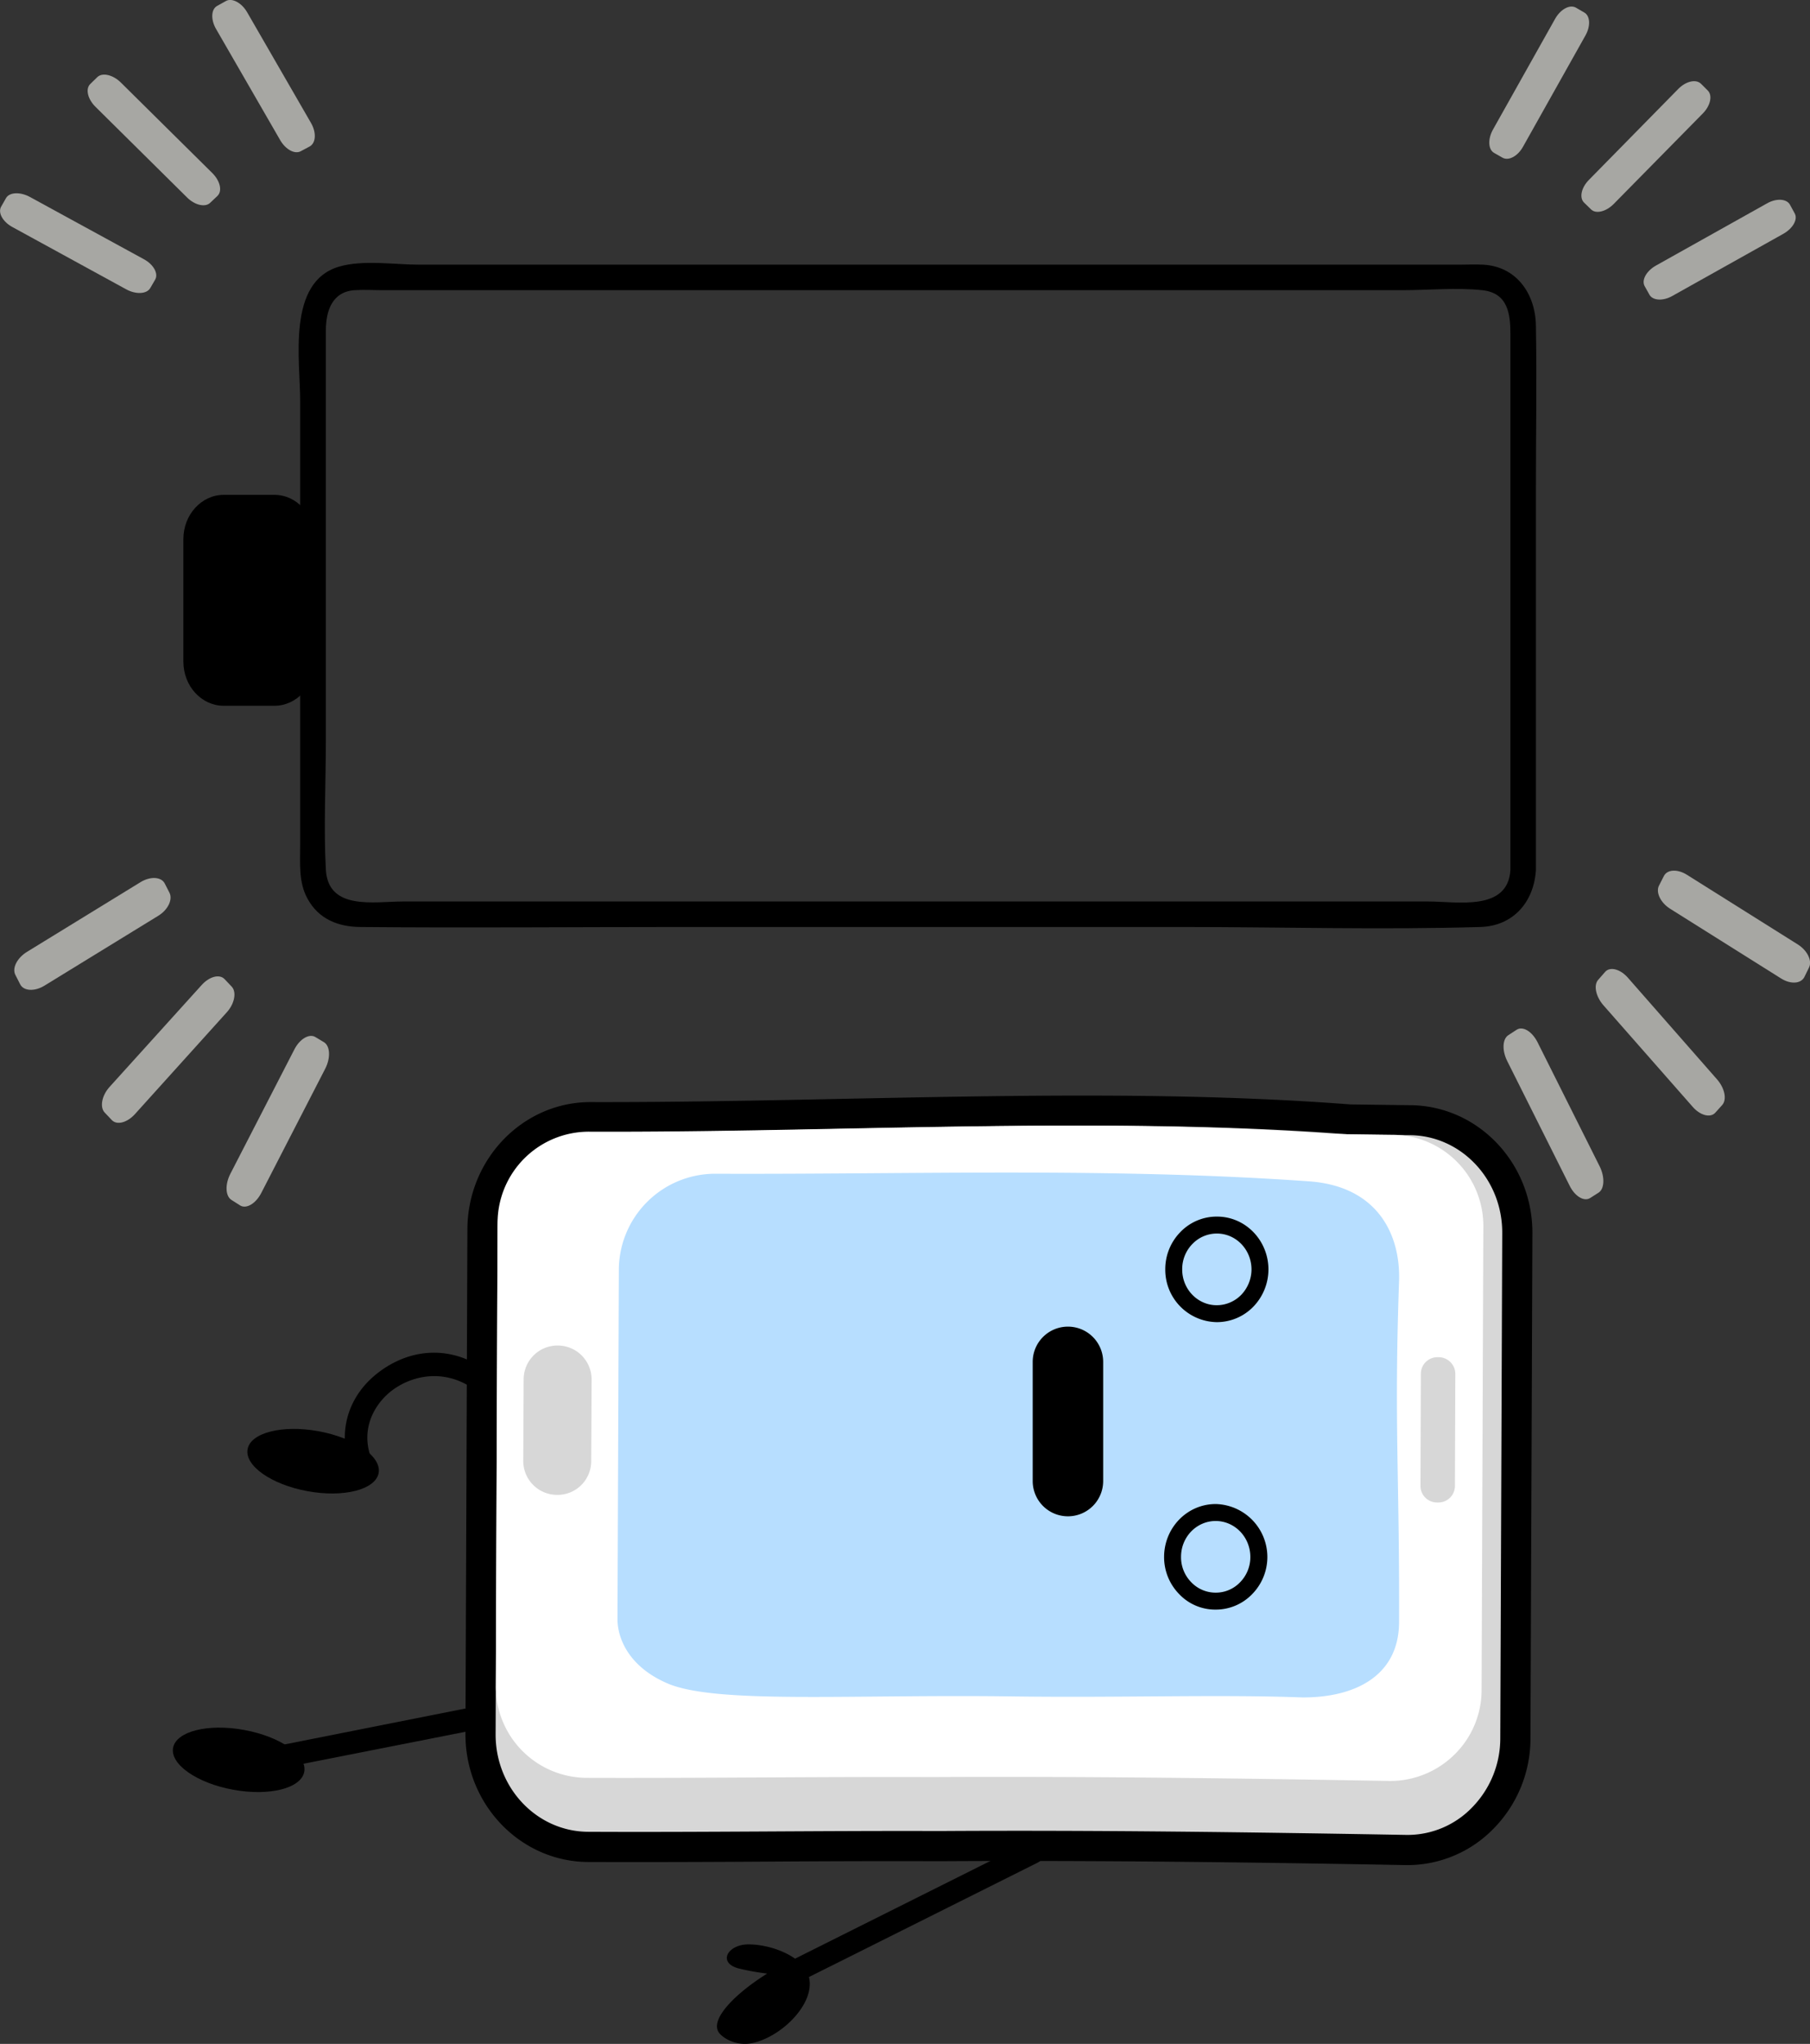 <svg xmlns="http://www.w3.org/2000/svg" width="929.8" height="1049.5" viewBox="0 0 929.8 1049.5">
  <rect x="0" y="0" width="929.8" height="1049.5" fill="#333333" stroke="none"/>
  <title>LDigital62_102279204</title>
  <g id="Layer_2" data-name="Layer 2">
    <g id="_102279204">
      <g id="LDigital62_102279204">
        <g>
          <path d="M775.9,446.7c-1.3,21.4-27.3,16.2-42.1,16.2H207c-14.6,0-38.4,4.8-39.6-16.3s0-44.7,0-66.8V169.7c0-10,3.2-20,14.9-20.7,4.8-.3,9.6,0,14.3,0h524c13.4,0,27.5-1.4,40.8,0s14.5,12.3,14.5,22.6V446.7c0,8.5,13.1,8.5,13.1,0v-196c0-27.8.5-55.6,0-83.4-.2-16.3-9.9-30.6-27.3-31.4-3.9-.2-7.9,0-11.8,0H215.2c-12.6,0-28.6-2.6-41,1-26.9,7.9-20,47.9-20,69v228c0,9.3-.9,19.2,3.8,27.6,5.7,10.5,15.8,14.4,27.1,14.5,54.5.5,109.1,0,163.6,0H607.4c50.9,0,102,1.5,152.9,0,16.9-.4,27.7-12.7,28.7-29.3C789.5,438.3,776.4,438.3,775.9,446.7Z"/>
          <path d="M161.7,339.7c0,12.6-9.3,22.7-20.7,22.7H114.9c-11.4,0-20.7-10.1-20.7-22.7V276.8c0-12.5,9.3-22.7,20.7-22.7H141c11.4,0,20.7,10.2,20.7,22.7Z"/>
        </g>
        <g>
          <path d="M859.2,151.9c-4.8,2.8-10.2,2.5-11.9-.6l-2.4-4.3c-1.8-3.1.8-7.8,5.7-10.6l57-31.9c4.8-2.8,10.2-2.5,11.9.6l2.4,4.4c1.8,3-.8,7.7-5.7,10.5Z" fill="#a7a7a3"/>
          <path d="M828.9,104.8c-3.9,3.9-9.1,5.2-11.6,2.7l-3.6-3.5c-2.5-2.5-1.4-7.7,2.6-11.7l45.8-46.6c3.9-4,9.1-5.2,11.7-2.7l3.5,3.5c2.5,2.5,1.4,7.7-2.5,11.7Z" fill="#a7a7a3"/>
          <path d="M782.4,75.3c-2.7,4.9-7.4,7.4-10.5,5.7l-4.4-2.5c-3-1.7-3.3-7-.6-11.9l32-57c2.8-4.9,7.5-7.4,10.6-5.7l4.3,2.5c3.1,1.7,3.4,7,.6,11.9Z" fill="#a7a7a3"/>
        </g>
        <g>
          <path d="M64.9,148.6c5,2.7,10.5,2.4,12.3-.7l2.5-4.3c1.8-3.1-.8-7.8-5.8-10.5l-58.6-32c-5-2.7-10.5-2.4-12.2.6L.6,106.1c-1.8,3.1.8,7.8,5.8,10.5Z" fill="#a7a7a3"/>
          <path d="M96.1,101.4c4,4,9.4,5.2,11.9,2.7l3.7-3.5c2.6-2.5,1.4-7.7-2.6-11.7L62,42.3c-4-3.9-9.4-5.2-12-2.7l-3.6,3.5C43.8,45.6,45,50.8,49,54.8Z" fill="#a7a7a3"/>
          <path d="M143.9,71.9c2.8,4.9,7.6,7.5,10.7,5.7l4.5-2.4c3.2-1.8,3.5-7.1.7-12l-32.9-57c-2.8-4.8-7.7-7.4-10.8-5.7L111.6,3c-3.2,1.7-3.4,7.1-.6,11.9Z" fill="#a7a7a3"/>
        </g>
        <g>
          <path d="M866.6,449.2c-4.9-3.1-10.2-2.8-11.9.7l-2.5,4.9c-1.7,3.4.8,8.7,5.7,11.8l57,35.8c4.9,3.1,10.2,2.8,12-.7l2.4-4.9c1.7-3.4-.8-8.7-5.7-11.8Z" fill="#a7a7a3"/>
          <path d="M836.3,502.1c-3.9-4.5-9.2-5.9-11.7-3.1l-3.5,4c-2.6,2.7-1.4,8.6,2.5,13.1l45.9,52.2c3.9,4.5,9.1,5.8,11.6,3.1l3.6-4c2.5-2.8,1.3-8.6-2.6-13.1Z" fill="#a7a7a3"/>
          <path d="M789.8,535.1c-2.8-5.5-7.5-8.3-10.6-6.4l-4.3,2.8c-3.1,1.9-3.4,7.9-.6,13.4l32,63.9c2.7,5.5,7.4,8.3,10.5,6.4l4.4-2.8c3-1.9,3.3-7.9.6-13.4Z" fill="#a7a7a3"/>
        </g>
        <g>
          <path d="M72.3,452.9c5-3,10.5-2.7,12.3.7l2.5,4.9c1.7,3.5-.9,8.8-5.9,11.8L22.7,506.2c-5,3-10.5,2.7-12.3-.7l-2.5-4.9c-1.8-3.5.9-8.7,5.9-11.8Z" fill="#a7a7a3"/>
          <path d="M103.5,505.9c4-4.5,9.3-5.9,11.9-3.1l3.7,3.9c2.5,2.8,1.4,8.7-2.6,13.1L69.3,572.1c-4,4.4-9.3,5.8-11.9,3l-3.7-3.9c-2.5-2.8-1.4-8.7,2.6-13.1Z" fill="#a7a7a3"/>
          <path d="M151.2,538.9c2.8-5.5,7.7-8.3,10.8-6.4l4.5,2.7c3.1,2,3.4,8,.6,13.5l-32.9,63.9c-2.8,5.4-7.6,8.3-10.8,6.4l-4.4-2.8c-3.2-1.9-3.5-7.9-.7-13.4Z" fill="#a7a7a3"/>
        </g>
        <g>
          <path d="M127.2,744.1c-1.6,8.5,12.2,18.2,30.8,21.6s34.9-.8,36.5-9.3-12.3-18.1-30.9-21.5S128.7,735.7,127.2,744.1Z"/>
          <g>
            <path d="M782.5,636.1c.1-35.5-27.7-64.4-62-64.6-.1,0-11.4,0-29.9-.4-83.3-6.3-170.5-4.5-254.8-2.8-42.4.9-86.1,1.8-128.5,1.7-34.3-.2-62.3,28.6-62.4,64.1l-1,253.3c-.1,35.5,27.6,64.4,61.9,64.6,30.2.1,60.8-.1,90.4-.2s57.8-.4,86.7-.3h.2c80.6-.5,160.9.7,235.7,2h.2a60.3,60.3,0,0,0,44.3-18.9,64.9,64.9,0,0,0,18.2-45.2l1-253.3Z" fill="#d7d7d7"/>
            <path d="M771.7,633.1l-1,259.3a50.7,50.7,0,0,1-14.1,35.3,46.1,46.1,0,0,1-33.9,14.5c-80.1-1.4-160.2-2.5-240.3-2-60-.2-120.1.7-180.2.4-26.4-.1-47.7-22.5-47.6-50.1l1-259.3c.1-27.7,21.6-50,48-49.9,128.9.5,262.6-8.5,389.4,1.2,19.4.4,31.1.4,31.1.4,26.4.1,47.7,22.6,47.6,50.2m15.5.1c.1-36.1-28.1-65.6-63-65.7l-30.5-.4c-84.8-6.5-173.5-4.6-259.3-2.9-43.1.9-87.6,1.8-130.7,1.7-34.9-.2-63.4,29.1-63.6,65.2l-1,259.3c-.1,36.1,28.2,65.6,63.1,65.7,30.7.1,61.8,0,92-.2s58.8-.3,88.2-.2h.1c82.1-.5,163.8.6,240,2h.2a61.8,61.8,0,0,0,45-19.2,65.9,65.9,0,0,0,18.5-46l1-259.3Z"/>
            <path d="M302.7,581.1a46.9,46.9,0,0,0-47.1,46.7l-.9,238a46.9,46.9,0,0,0,46.7,47.1c59,.2,117.9-.6,176.8-.4,78.6-.4,157.2.6,235.8,2a47,47,0,0,0,33.2-13.6,46.5,46.5,0,0,0,13.9-33.2l.9-238a46.8,46.8,0,0,0-46.7-47l-30.5-.4C560.3,573.1,429.1,581.6,302.7,581.1Z" fill="#fff" fill-rule="evenodd"/>
            <path d="M367.6,602.7A49.5,49.5,0,0,0,317.9,652l-.7,179.4c0,9.7,5.7,24.9,26.9,33.5,26.2,10.1,94.8,5,177.6,6.2,55.2.7,104.4-1.1,147.4.5,27.3.1,49.5-11.3,49.6-38.6.3-73.8-2.6-102,0-175.2.8-24.1-11.2-48.7-46.2-51.2C570.8,599.4,468.3,603.1,367.6,602.7Z" fill="#b7deff" fill-rule="evenodd"/>
            <path d="M286.5,690.9A17.4,17.4,0,0,0,269,708.3l-.2,41.8a17.4,17.4,0,0,0,17.4,17.5h0a17.3,17.3,0,0,0,17.5-17.3l.2-41.9a17.4,17.4,0,0,0-17.4-17.5Z" fill="#d7d7d7" fill-rule="evenodd"/>
            <path d="M738.5,696.9a8.5,8.5,0,0,0-8.6,8.5l-.2,57.5a8.5,8.5,0,0,0,8.5,8.6h.6a8.5,8.5,0,0,0,8.6-8.5l.2-57.5a8.6,8.6,0,0,0-8.5-8.6Z" fill="#d7d7d7" fill-rule="evenodd"/>
          </g>
          <g>
            <path d="M625.1,678.9H625a26.9,26.9,0,0,1-26.4-27.2,27.2,27.2,0,0,1,7.8-19.1,25.9,25.9,0,0,1,18.7-7.9h.1c14.6,0,26.4,12.2,26.4,27.2a27.6,27.6,0,0,1-7.8,19.1A26.1,26.1,0,0,1,625.1,678.9Zm0-45.5a17.4,17.4,0,0,0-12.5,5.3,18.4,18.4,0,0,0-5.3,13c-.1,10.2,7.9,18.5,17.7,18.5h.1a17.6,17.6,0,0,0,12.5-5.3,19,19,0,0,0,5.3-13c0-10.2-7.9-18.5-17.8-18.5Z"/>
            <path d="M624.5,826.5h-.1a25.5,25.5,0,0,1-18.7-8,27.1,27.1,0,0,1-7.7-19.2c.1-14.9,11.9-27,26.5-27h.1a27.2,27.2,0,0,1,18.6,46.3A25.9,25.9,0,0,1,624.5,826.5Zm0-45.5c-9.8,0-17.8,8.2-17.8,18.4a18.3,18.3,0,0,0,5.2,13,17.3,17.3,0,0,0,12.5,5.4h.1a17.2,17.2,0,0,0,12.5-5.3,18.4,18.4,0,0,0,5.3-13c0-10.2-7.9-18.4-17.7-18.5Z"/>
            <path d="M566.7,760.6a18.1,18.1,0,0,1-18.1,18h0a18.1,18.1,0,0,1-18.1-18V699.3a18.1,18.1,0,0,1,18.1-18.1h0a18.1,18.1,0,0,1,18.1,18.1Z" fill-rule="evenodd"/>
          </g>
          <path d="M384.5,998.4c-10.6,0-16,9.3-5.3,12.3a125.4,125.4,0,0,0,14.9,2.7c-16.5,10.3-29.6,23.6-24.8,30.3,2.1,2.9,9.3,7.4,18,5.2,17.9-4.4,38.2-27.6,23.8-41C404.5,1001.8,393.2,998.4,384.5,998.4Z" fill-rule="evenodd"/>
          <path d="M186.7,759.9a5.8,5.8,0,0,1-5.3-3.3c-8.5-17.9-4.1-37.7,11.3-50.5s37.3-16.9,57.8-2a5.8,5.8,0,0,1-6.8,9.4c-15.5-11.2-33-7.3-43.6,1.5-8.8,7.4-15.7,20.9-8.2,36.6a5.8,5.8,0,0,1-5.2,8.3Z"/>
          <path d="M88.9,897.5c-1.5,8.5,12.3,18.1,30.9,21.5s34.9-.7,36.5-9.2-12.3-18.1-30.9-21.5S90.5,889,88.9,897.5Z"/>
          <path d="M146.4,907.4a5.8,5.8,0,0,1-1.1-11.5l94.3-18.7a5.9,5.9,0,0,1,2.2,11.5l-94.2,18.6Z"/>
          <path d="M402.5,1021a5.8,5.8,0,0,1-2.6-11l128-64a5.7,5.7,0,0,1,7.8,2.6,5.8,5.8,0,0,1-2.6,7.8l-128,64A6.5,6.5,0,0,1,402.5,1021Z"/>
        </g>
      </g>
    </g>
  </g>
</svg>

